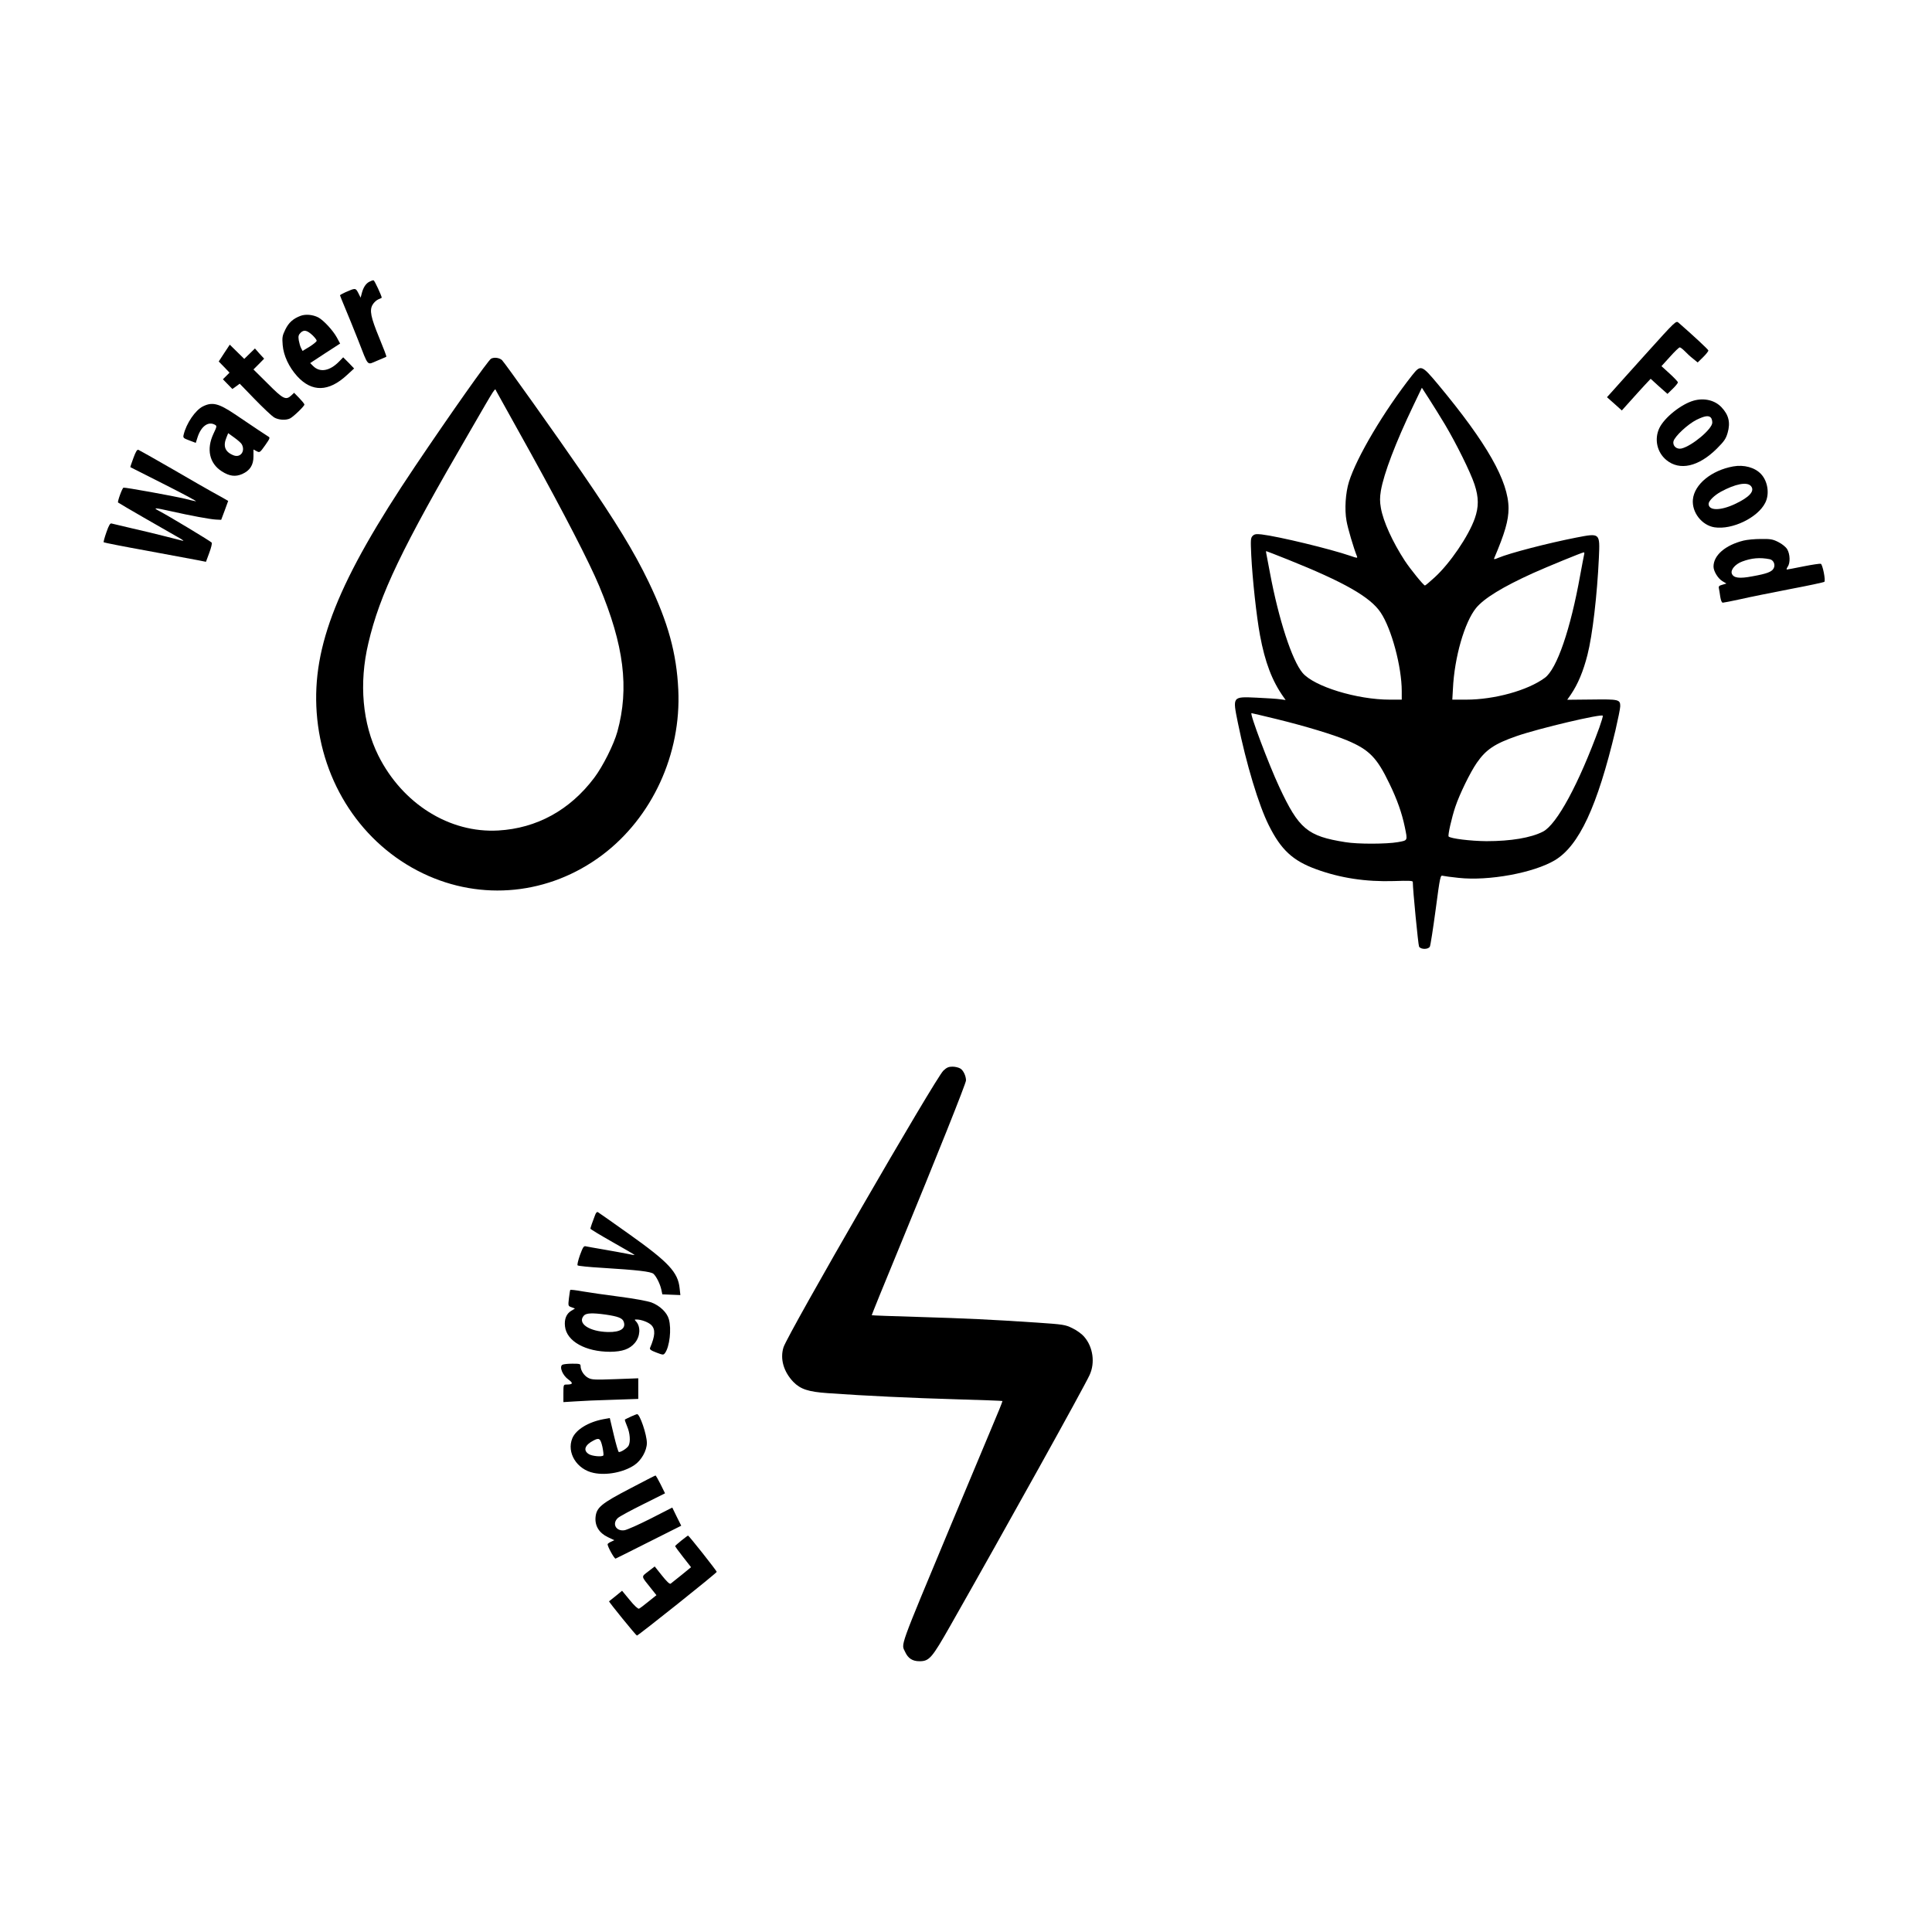 <?xml version="1.0" standalone="no"?>
<!DOCTYPE svg PUBLIC "-//W3C//DTD SVG 20010904//EN"
 "http://www.w3.org/TR/2001/REC-SVG-20010904/DTD/svg10.dtd">
<svg version="1.0" xmlns="http://www.w3.org/2000/svg"
 width="1574pt" height="1574pt" viewBox="0 0 1574 1574"
 preserveAspectRatio="xMidYMid meet">
<g transform="translate(0,1574) scale(0.1,-0.1)"
fill="#000000" stroke="none">
<path d="M3008 13444 c-29 -15 -50 -49 -62 -99 l-8 -30 -19 38 c-22 42 -23 42
-105 6 -24 -11 -44 -22 -44 -25 0 -3 19 -49 41 -102 23 -53 70 -171 106 -261
88 -225 70 -205 155 -170 39 16 73 31 76 33 2 2 -24 71 -58 153 -70 170 -81
226 -54 271 10 17 30 36 46 43 15 6 28 12 28 14 0 13 -58 139 -66 141 -5 2
-21 -4 -36 -12z"/>
<path d="M2449 13167 c-61 -23 -97 -55 -125 -113 -24 -49 -26 -63 -21 -125 7
-86 51 -180 119 -255 119 -130 256 -127 403 9 l60 55 -44 46 -45 45 -33 -34
c-76 -78 -156 -92 -211 -38 l-25 25 122 80 122 79 -27 50 c-32 58 -108 140
-151 163 -45 23 -103 28 -144 13z m99 -160 c17 -17 32 -36 32 -43 0 -7 -26
-28 -57 -48 l-58 -35 -12 23 c-7 13 -15 42 -19 64 -5 33 -2 44 15 61 27 27 53
21 99 -22z"/>
<path d="M13420 12869 c-129 -144 -256 -284 -281 -313 l-47 -52 61 -54 60 -54
71 79 c39 44 92 102 117 129 l47 50 68 -62 69 -61 43 42 c23 22 42 46 42 52 0
5 -30 37 -67 71 l-67 61 69 76 c38 43 74 77 80 77 6 0 24 -14 41 -31 16 -17
46 -45 67 -61 l38 -31 45 44 c24 24 43 48 42 54 -2 9 -127 125 -243 226 -20
18 -25 13 -255 -242z"/>
<path d="M1827 12864 l-45 -69 44 -45 44 -46 -27 -27 -27 -27 38 -39 39 -40
30 21 30 22 123 -127 c67 -69 137 -135 156 -147 36 -22 97 -26 131 -9 29 15
117 100 117 113 0 6 -19 29 -42 53 l-42 43 -22 -21 c-45 -42 -67 -31 -192 95
l-117 116 44 44 43 44 -38 41 -37 42 -44 -43 -43 -42 -59 58 -59 58 -45 -68z"/>
<path d="M4001 12818 c-23 -12 -327 -443 -620 -878 -627 -932 -839 -1464 -801
-2005 41 -574 370 -1072 865 -1310 478 -230 1030 -174 1460 148 408 306 646
823 621 1348 -14 297 -83 548 -242 879 -119 247 -264 484 -542 889 -200 291
-635 903 -653 918 -23 19 -63 24 -88 11z m322 -768 c275 -498 478 -891 559
-1085 202 -483 245 -830 148 -1185 -29 -105 -118 -283 -189 -377 -198 -263
-468 -411 -781 -429 -397 -23 -781 217 -978 611 -129 260 -159 587 -81 915 93
398 271 770 827 1725 223 385 202 353 215 329 6 -10 132 -237 280 -504z"/>
<path d="M11505 12683 c-229 -291 -452 -667 -515 -868 -28 -90 -37 -225 -20
-318 10 -60 58 -222 85 -289 6 -16 2 -16 -52 3 -166 57 -584 158 -724 175 -46
5 -58 3 -74 -12 -16 -17 -17 -31 -11 -159 10 -196 42 -492 71 -650 41 -221 99
-373 192 -504 l17 -24 -44 6 c-25 4 -110 9 -191 13 -200 9 -198 12 -154 -205
68 -334 170 -672 252 -835 99 -199 195 -288 384 -357 199 -73 407 -104 635
-97 121 4 154 3 154 -7 0 -63 44 -513 51 -527 13 -24 75 -25 88 0 5 9 26 144
47 300 36 273 39 283 58 277 12 -3 70 -11 129 -17 245 -27 613 41 785 144 197
119 345 437 493 1058 21 91 39 179 39 196 0 55 -11 58 -232 55 l-200 -2 30 43
c57 84 101 189 135 323 41 160 79 488 93 790 9 205 11 203 -186 165 -229 -45
-539 -125 -634 -165 -29 -13 -37 -13 -33 -3 87 204 117 308 117 406 0 222
-176 532 -574 1010 -134 160 -141 163 -211 75z m268 -403 c92 -155 207 -387
240 -487 35 -106 35 -183 2 -277 -51 -144 -202 -366 -327 -480 -40 -37 -75
-66 -79 -66 -11 0 -118 132 -163 200 -101 155 -177 322 -196 432 -9 52 -9 84
0 140 24 140 121 395 266 697 l68 142 60 -93 c33 -51 91 -145 129 -208z
m-1280 -1099 c459 -184 671 -305 755 -431 89 -132 172 -443 172 -641 l0 -69
-97 0 c-268 0 -617 107 -711 218 -86 102 -195 436 -266 817 -15 77 -28 148
-30 158 -2 9 -2 17 0 17 2 0 82 -31 177 -69z m2413 42 c-2 -10 -17 -85 -32
-168 -79 -442 -190 -765 -288 -837 -139 -103 -411 -178 -641 -178 l-113 0 5
88 c12 257 95 544 189 659 65 79 217 172 464 284 118 53 399 168 413 169 5 0
6 -8 3 -17z m-2503 -1342 c232 -57 457 -125 572 -173 180 -76 243 -140 345
-353 63 -130 101 -238 125 -353 23 -113 26 -108 -57 -123 -91 -16 -328 -17
-428 0 -309 49 -378 107 -538 450 -85 182 -243 601 -226 601 3 0 96 -22 207
-49z m2627 -68 c-168 -460 -346 -789 -459 -848 -99 -51 -263 -78 -461 -78
-129 1 -291 21 -308 38 -8 8 25 155 55 243 34 102 122 282 175 358 75 108 146
155 324 217 181 63 695 184 702 166 2 -5 -11 -48 -28 -96z"/>
<path d="M13798 12476 c-102 -29 -238 -138 -279 -223 -43 -90 -20 -198 57
-261 108 -89 262 -55 411 93 60 60 74 80 88 129 24 83 9 146 -50 208 -54 58
-142 78 -227 54z m140 -138 c7 -7 12 -25 12 -41 0 -52 -166 -191 -251 -211
-40 -9 -74 22 -65 59 10 40 116 139 188 175 66 32 97 37 116 18z"/>
<path d="M1653 12429 c-62 -31 -135 -138 -157 -231 -6 -25 -2 -28 46 -46 l53
-20 16 50 c29 86 86 127 139 98 18 -10 18 -13 -11 -74 -59 -125 -33 -242 68
-306 62 -40 111 -46 166 -22 63 28 92 73 92 143 l0 57 26 -14 c25 -13 27 -11
69 48 40 57 42 63 25 72 -18 11 -107 70 -274 183 -130 87 -182 100 -258 62z
m317 -309 c30 -56 -11 -111 -66 -90 -70 27 -89 74 -59 146 l14 35 51 -37 c28
-20 55 -44 60 -54z"/>
<path d="M1087 12009 c-15 -40 -26 -73 -25 -75 2 -1 129 -65 283 -143 154 -78
267 -138 250 -135 -16 3 -55 12 -85 20 -101 24 -493 95 -504 91 -11 -4 -51
-116 -44 -121 7 -7 400 -233 473 -274 44 -24 69 -41 55 -38 -14 4 -78 20 -142
36 -65 17 -186 46 -270 65 -84 20 -160 38 -169 40 -11 4 -22 -13 -42 -71 -15
-43 -25 -79 -22 -82 3 -3 159 -34 348 -68 188 -35 374 -70 414 -77 l71 -14 27
73 c15 40 24 78 20 83 -6 10 -353 219 -430 259 -52 27 -36 27 93 -2 164 -37
326 -67 372 -69 l42 -2 29 77 28 77 -52 30 c-29 16 -70 39 -92 51 -22 12 -160
91 -306 176 -146 84 -273 156 -281 159 -11 4 -21 -12 -41 -66z"/>
<path d="M14120 11940 c-177 -32 -316 -146 -328 -269 -10 -105 73 -211 176
-227 144 -22 352 78 413 199 37 71 22 176 -34 235 -50 54 -140 78 -227 62z
m144 -159 c36 -40 -10 -92 -133 -149 -117 -54 -211 -53 -211 3 0 24 47 70 100
99 118 64 212 82 244 47z"/>
<path d="M14205 11336 c-149 -37 -245 -120 -245 -212 0 -38 37 -98 73 -119
l32 -19 -33 -10 c-27 -7 -32 -13 -28 -30 2 -12 8 -42 11 -68 5 -30 12 -48 21
-48 7 0 73 13 146 29 73 17 255 53 403 82 149 28 274 55 278 59 12 10 -14 141
-29 147 -7 2 -70 -7 -140 -21 -70 -14 -131 -26 -136 -26 -5 0 -2 10 6 22 23
32 20 104 -4 144 -12 19 -42 43 -72 58 -45 23 -64 26 -142 25 -50 0 -113 -6
-141 -13z m213 -152 c31 -6 48 -45 32 -74 -15 -29 -55 -44 -172 -65 -109 -21
-155 -14 -169 22 -11 31 28 77 84 98 77 29 145 35 225 19z"/>
<path d="M7686 7018 c-67 -65 -1268 -2145 -1303 -2255 -29 -94 1 -198 80 -281
59 -60 122 -81 281 -92 304 -22 695 -40 1046 -50 205 -6 375 -12 377 -14 2 -2
-41 -108 -96 -237 -54 -129 -200 -477 -324 -774 -431 -1034 -405 -963 -373
-1033 24 -53 60 -76 117 -76 80 0 101 25 250 287 460 810 1091 1946 1136 2045
46 99 28 228 -43 310 -20 24 -61 54 -97 71 -59 29 -72 31 -292 46 -377 25
-570 34 -965 46 -206 6 -376 12 -378 14 -1 1 98 247 222 546 311 755 546 1343
546 1367 0 35 -21 81 -45 96 -14 9 -43 16 -65 16 -32 0 -47 -7 -74 -32z"/>
<path d="M4849 5843 c-21 -54 -39 -106 -39 -113 0 -4 81 -53 180 -109 99 -56
180 -103 180 -105 0 -2 -28 2 -63 10 -34 7 -119 22 -187 34 -69 12 -134 23
-146 26 -18 5 -24 -4 -49 -71 -15 -43 -24 -80 -19 -84 5 -5 95 -14 199 -20
289 -18 397 -30 419 -49 24 -22 54 -83 64 -129 l8 -38 73 -3 74 -3 -6 55 c-13
131 -90 213 -412 442 -132 94 -246 174 -253 178 -8 5 -16 -3 -23 -21z"/>
<path d="M4646 5231 c-2 -3 -7 -34 -11 -68 -7 -62 -7 -63 21 -73 l28 -11 -30
-18 c-40 -24 -58 -69 -51 -127 13 -121 167 -207 368 -207 100 1 159 22 201 72
44 52 49 131 11 174 -15 16 -15 17 3 17 38 0 97 -22 120 -45 35 -35 32 -88
-10 -186 -5 -12 6 -21 51 -38 55 -21 58 -21 71 -4 37 51 54 195 31 276 -15 54
-73 110 -142 136 -35 12 -137 31 -260 47 -111 14 -246 34 -300 43 -54 10 -99
15 -101 12z m289 -201 c100 -15 135 -28 146 -57 21 -56 -26 -87 -127 -85 -153
3 -254 71 -197 134 19 21 69 23 178 8z"/>
<path d="M4581 4621 c-26 -17 3 -87 50 -120 41 -30 37 -41 -17 -41 -23 0 -24
-3 -24 -72 l0 -71 98 6 c53 4 190 10 305 13 l207 7 0 84 0 84 -188 -7 c-164
-6 -191 -5 -219 10 -34 17 -63 61 -63 96 0 18 -6 20 -67 20 -38 0 -74 -4 -82
-9z"/>
<path d="M5140 4199 c-24 -11 -46 -22 -49 -24 -2 -3 6 -27 18 -55 24 -56 29
-126 12 -158 -11 -20 -59 -52 -79 -52 -5 0 -23 62 -41 138 l-33 139 -51 -9
c-123 -23 -224 -84 -254 -155 -49 -117 36 -255 174 -283 104 -22 243 5 330 63
58 38 103 119 103 181 0 68 -58 238 -80 235 -3 0 -25 -9 -50 -20z m-232 -247
c7 -35 11 -67 7 -70 -13 -13 -94 -5 -119 12 -47 30 -31 74 39 110 47 25 57 17
73 -52z"/>
<path d="M5135 3614 c-236 -123 -275 -155 -283 -233 -7 -72 29 -130 100 -164
l53 -25 -28 -13 c-15 -7 -27 -16 -27 -20 0 -20 55 -119 65 -117 5 2 128 63
272 136 l263 132 -37 74 -36 74 -176 -90 c-97 -49 -193 -92 -214 -95 -69 -10
-103 54 -53 100 13 12 105 62 204 111 l180 90 -36 73 c-20 40 -39 73 -42 72
-3 0 -95 -47 -205 -105z"/>
<path d="M5551 3189 c-28 -22 -51 -43 -51 -46 0 -2 29 -42 65 -88 l65 -83 -77
-63 c-43 -34 -83 -66 -89 -71 -8 -6 -32 17 -71 66 l-59 74 -52 -40 c-59 -46
-61 -35 19 -135 l47 -59 -65 -52 c-35 -29 -70 -55 -77 -58 -8 -3 -39 25 -76
71 l-62 75 -51 -42 c-29 -23 -53 -43 -55 -44 -5 -2 220 -279 227 -279 11 0
650 509 650 519 1 8 -227 296 -234 296 -1 0 -25 -18 -54 -41z"/>
</g>
</svg>
